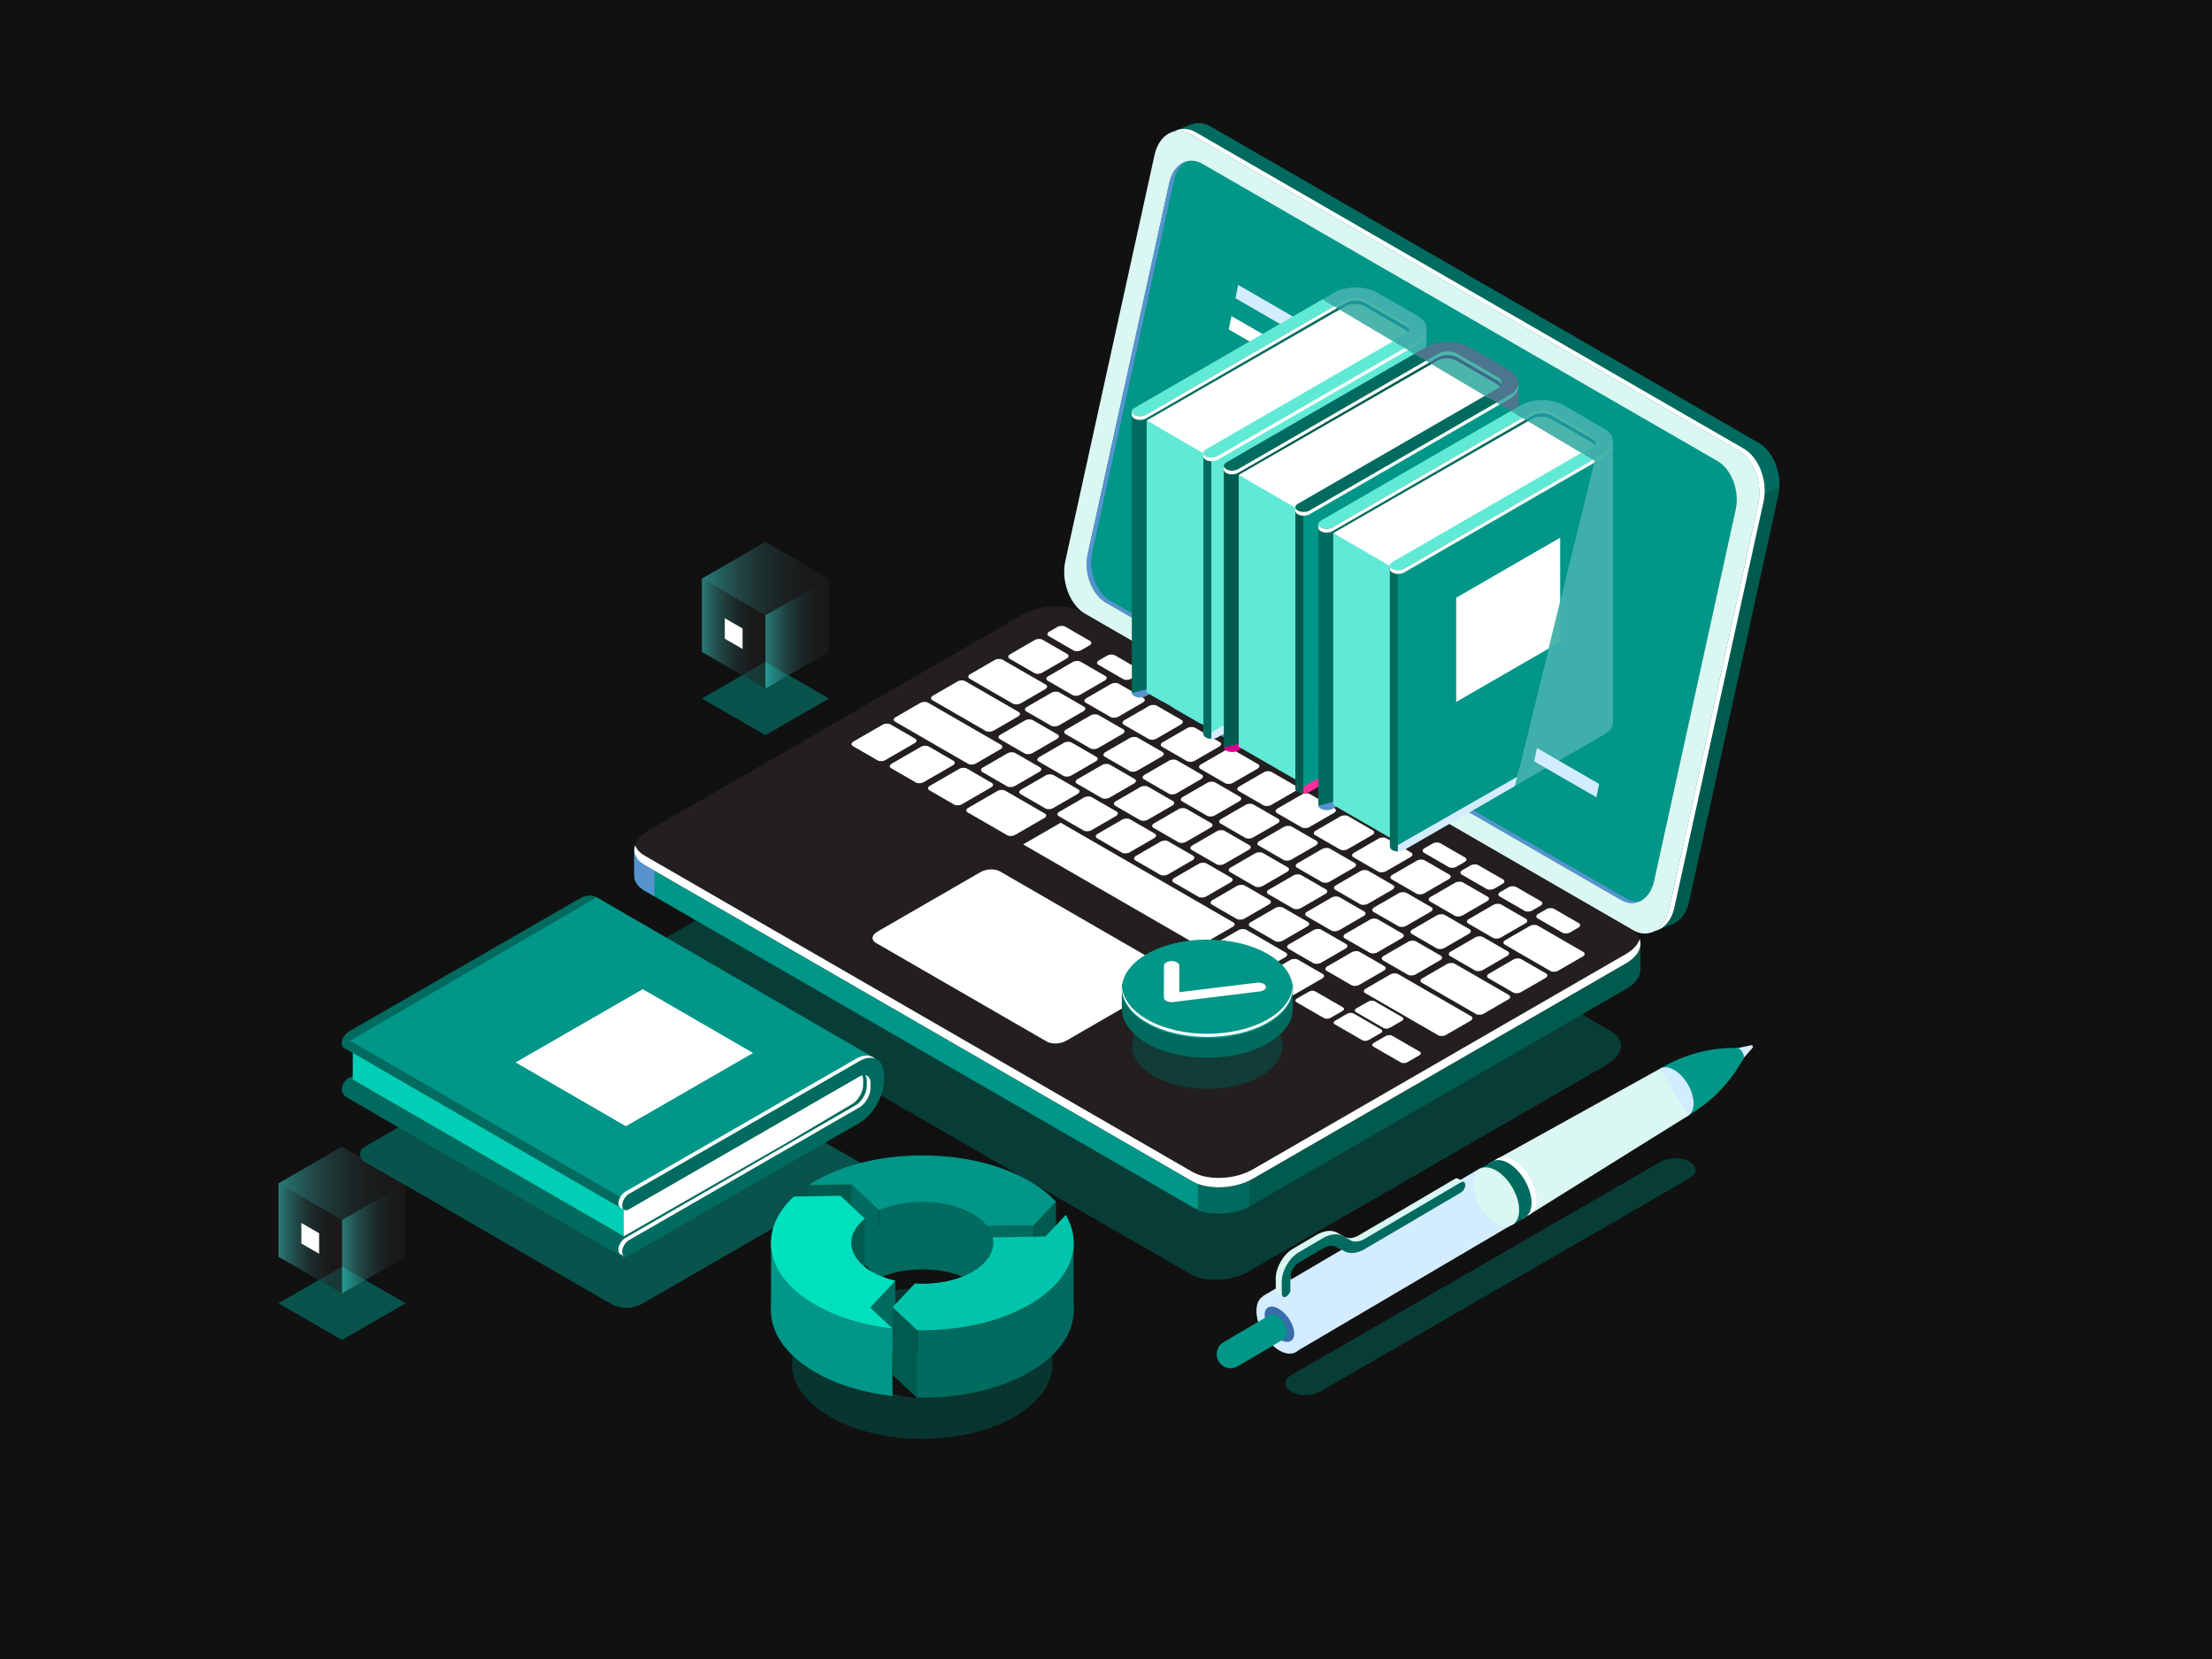 <?xml version="1.0" encoding="utf-8"?>
<!-- Generator: Adobe Illustrator 23.0.0, SVG Export Plug-In . SVG Version: 6.00 Build 0)  -->
<svg version="1.1" id="Ñëîé_1" xmlns="http://www.w3.org/2000/svg" xmlns:xlink="http://www.w3.org/1999/xlink" x="0px" y="0px"
	 viewBox="0 0 600 450" style="enable-background:new 0 0 600 450;" xml:space="preserve">
<style type="text/css">
	.st0{fill:#111111;}
	.st1{opacity:0.5;fill:#006B5E;}
	.st2{fill:#005B4E;}
	.st3{fill:#006B5E;}
	.st4{fill:#DAF7F2;}
	.st5{fill:#FFFFFF;}
	.st6{fill:#009688;}
	.st7{fill:#5793CE;}
	.st8{fill:#231F20;}
	.st9{fill:#D4ECFF;}
	.st10{fill:#FF2C9C;}
	.st11{opacity:0.3;}
	.st12{clip-path:url(#SVGID_2_);}
	.st13{fill:#79B1E0;}
	.st14{fill:#D3008D;}
	.st15{fill:#E573B5;}
	.st16{clip-path:url(#SVGID_4_);}
	.st17{fill:#60EAD6;}
	.st18{fill:#396CAA;}
	.st19{opacity:0.5;fill:#005B4E;}
	.st20{opacity:0.5;fill:#009688;}
	.st21{opacity:0.5;fill:url(#SVGID_5_);enable-background:new    ;}
	.st22{opacity:0.5;fill:url(#SVGID_6_);enable-background:new    ;}
	.st23{opacity:0.5;fill:url(#SVGID_7_);enable-background:new    ;}
	.st24{opacity:0.5;fill:url(#SVGID_8_);enable-background:new    ;}
	.st25{opacity:0.5;fill:url(#SVGID_9_);enable-background:new    ;}
	.st26{opacity:0.5;fill:url(#SVGID_10_);enable-background:new    ;}
	.st27{fill:#00CEB5;}
	.st28{fill:#00E0BF;}
	.st29{fill:#00C4AC;}
</style>
<rect x="-22.21" y="-18.36" class="st0" width="644.47" height="483.35"/>
<path class="st1" d="M322.85,345.56l-142.77-82.43c-4.04-2.33-3.53-6.4,1.13-9.1l97.21-56.11c4.66-2.69,11.72-2.98,15.76-0.65
	l142.77,82.43c4.04,2.33,3.53,6.4-1.13,9.1l-97.21,56.11C333.94,347.6,326.89,347.89,322.85,345.56z"/>
<path class="st2" d="M476.95,120.11L328.39,34.34c-1.73-1-3.48-1.15-5.03-0.62l0.01-0.02l-0.27,0.1c-0.02,0.01-0.04,0.02-0.07,0.02
	l-5.37,2.05l4.82,2.36c-0.02,0.09-0.05,0.17-0.07,0.26l-24.2,110.14c-1.21,5.51,1.21,11.95,5.42,14.37l144.98,83.71l-0.52,6.14
	l5.87-2.27c1.97-0.92,3.55-3.01,4.2-5.98l24.2-110.14C483.57,128.97,481.15,122.54,476.95,120.11z"/>
<path class="st3" d="M476.95,120.11L328.39,34.34c-1.73-1-3.48-1.15-5.03-0.62l0.01-0.02l-0.27,0.1c-0.02,0.01-0.04,0.02-0.07,0.02
	l-5.37,2.05l4.82,2.36c-0.02,0.09-0.05,0.17-0.07,0.26l-15.95,72.59l72.69,56.63l102.49-41.7
	C480.65,123.48,479.02,121.31,476.95,120.11z"/>
<path class="st3" d="M471.35,137.04l11.31-4.81c0.21-4.38-1.61-8.9-4.58-11.32l-17.9,7.53L471.35,137.04z"/>
<path class="st4" d="M442.94,252.3l-148.55-85.77c-4.2-2.43-6.63-8.86-5.42-14.37l24.2-110.14c1.21-5.51,5.6-8.01,9.8-5.59
	l148.55,85.77c4.2,2.43,6.63,8.86,5.42,14.37l-24.2,110.14C451.53,252.22,447.14,254.72,442.94,252.3z"/>
<path class="st5" d="M472.95,121.67L324.39,35.9c-2.04-1.18-4.11-1.17-5.85-0.25c1.4-0.31,2.92-0.09,4.42,0.78l148.55,85.77
	c4.2,2.43,6.63,8.86,5.42,14.37l-24.2,110.14c-0.62,2.84-2.1,4.86-3.95,5.84c2.51-0.55,4.6-2.82,5.38-6.36l24.2-110.14
	C479.57,130.53,477.15,124.09,472.95,121.67z"/>
<path class="st5" d="M439.72,244.1L300,163.48c-3.85-2.22-6.06-8.11-4.96-13.15l22.14-100.79c1.11-5.04,5.12-7.33,8.97-5.11
	l139.71,80.62c3.85,2.22,6.06,8.11,4.96,13.15l-22.14,100.79C447.58,244.03,443.56,246.32,439.72,244.1z"/>
<path class="st6" d="M439.72,244.1L300,163.48c-3.85-2.22-6.06-8.11-4.96-13.15l22.14-100.79c1.11-5.04,5.12-7.33,8.97-5.11
	l139.71,80.62c3.85,2.22,6.06,8.11,4.96,13.15l-22.14,100.79C447.58,244.03,443.56,246.32,439.72,244.1z"/>
<path class="st7" d="M440.93,243.61l-139.71-80.62c-3.85-2.22-6.06-8.11-4.96-13.15l22.14-100.79c0.56-2.55,1.87-4.39,3.52-5.31
	c-2.21,0.57-4.05,2.65-4.74,5.8l-22.14,100.79c-1.11,5.04,1.11,10.93,4.96,13.15l139.71,80.62c1.9,1.1,3.84,1.09,5.45,0.19
	C443.84,244.64,442.37,244.44,440.93,243.61z"/>
<path class="st2" d="M444.99,256.03l-20.31-2.68L293.6,177.67c-4.2-2.43-11.54-2.12-16.4,0.68l-92.88,53.61l-12.28-1.62v6.97l0.01,0
	c-0.08,1.61,0.84,3.16,2.82,4.3l148.55,85.77c4.2,2.43,11.54,2.12,16.4-0.68l101.15-58.38c2.73-1.58,4.09-3.61,4.01-5.51l0,0V256.03
	z"/>
<path class="st6" d="M346.5,208.21l-9.31-5.38H234.8l-50.48,29.12l-12.28-1.62v6.97l0.01,0c-0.08,1.61,0.84,3.16,2.82,4.3
	l148.55,85.77c2.22,1.28,5.32,1.79,8.46,1.59L346.5,208.21z"/>
<path class="st7" d="M177.49,231.05l-5.45-0.72v6.97l0.01,0c-0.08,1.61,0.84,3.16,2.82,4.3l2.62,1.51V231.05z"/>
<path class="st3" d="M324.92,328.27c3.98,1.51,9.68,1.18,13.93-0.86v-15.54h-13.93V328.27z"/>
<path class="st8" d="M323.43,320.42l-148.55-85.77c-4.2-2.43-3.68-6.66,1.18-9.47L277.2,166.8c4.85-2.8,12.19-3.11,16.4-0.68
	l148.55,85.77c4.2,2.43,3.68,6.66-1.18,9.47l-101.15,58.38C334.97,322.54,327.63,322.84,323.43,320.42z"/>
<path class="st5" d="M440.98,258.81l-101.15,58.38c-4.85,2.8-12.19,3.11-16.4,0.68L174.87,232.1c-1.38-0.8-2.24-1.79-2.61-2.86
	c-0.66,1.99,0.18,4,2.61,5.4l148.55,85.77c4.2,2.43,11.54,2.12,16.4-0.68l101.15-58.38c3.26-1.88,4.56-4.41,3.79-6.61
	C444.29,256.19,443.02,257.63,440.98,258.81z"/>
<g>
	<path class="st5" d="M238.05,206.25l-6.72-3.88c-0.54-0.31-0.47-0.86,0.15-1.22l7.93-4.58c0.62-0.36,1.57-0.4,2.11-0.09l6.72,3.88
		c0.54,0.31,0.47,0.86-0.15,1.22l-7.93,4.58C239.54,206.53,238.59,206.56,238.05,206.25z"/>
	<path class="st5" d="M248.43,212.25l-6.72-3.88c-0.54-0.31-0.47-0.86,0.15-1.22l7.93-4.58c0.62-0.36,1.57-0.4,2.11-0.09l6.72,3.88
		c0.54,0.31,0.47,0.86-0.15,1.22l-7.93,4.58C249.92,212.52,248.97,212.56,248.43,212.25z"/>
	<path class="st5" d="M258.81,218.24l-6.72-3.88c-0.54-0.31-0.47-0.86,0.15-1.22l7.93-4.58c0.62-0.36,1.57-0.4,2.11-0.09l6.72,3.88
		c0.54,0.31,0.47,0.86-0.15,1.22l-7.93,4.58C260.3,218.51,259.35,218.55,258.81,218.24z"/>
	<path class="st5" d="M273.17,213.29l-6.72-3.88c-0.54-0.31-0.47-0.86,0.15-1.22l6.66-3.85c0.62-0.36,1.57-0.4,2.11-0.09l6.72,3.88
		c0.54,0.31,0.47,0.86-0.15,1.22l-6.66,3.85C274.65,213.56,273.71,213.6,273.17,213.29z"/>
	<path class="st5" d="M283.55,219.28l-6.72-3.88c-0.54-0.31-0.47-0.86,0.15-1.22l6.66-3.85c0.62-0.36,1.57-0.4,2.11-0.09l6.72,3.88
		c0.54,0.31,0.47,0.86-0.15,1.22l-6.66,3.85C285.03,219.56,284.09,219.59,283.55,219.28z"/>
	<path class="st5" d="M293.93,225.28l-6.72-3.88c-0.54-0.31-0.47-0.86,0.15-1.22l6.66-3.85c0.62-0.36,1.57-0.4,2.11-0.09l6.72,3.88
		c0.54,0.31,0.47,0.86-0.15,1.22l-6.66,3.85C295.41,225.55,294.47,225.59,293.93,225.28z"/>
	<path class="st5" d="M304.31,231.27l-6.72-3.88c-0.54-0.31-0.47-0.86,0.15-1.22l6.66-3.85c0.62-0.36,1.57-0.4,2.11-0.09l6.72,3.88
		c0.54,0.31,0.47,0.86-0.15,1.22l-6.66,3.85C305.79,231.54,304.85,231.58,304.31,231.27z"/>
	<path class="st5" d="M314.69,237.26l-6.72-3.88c-0.54-0.31-0.47-0.86,0.15-1.22l6.66-3.85c0.62-0.36,1.57-0.4,2.11-0.09l6.72,3.88
		c0.54,0.31,0.47,0.86-0.15,1.22l-6.66,3.85C316.17,237.53,315.23,237.57,314.69,237.26z"/>
	<path class="st5" d="M325.07,243.25l-6.72-3.88c-0.54-0.31-0.47-0.86,0.15-1.22l6.66-3.85c0.62-0.36,1.57-0.4,2.11-0.09l6.72,3.88
		c0.54,0.31,0.47,0.86-0.15,1.22l-6.66,3.85C326.55,243.53,325.61,243.57,325.07,243.25z"/>
	<path class="st5" d="M288.46,210.45l-6.72-3.88c-0.54-0.31-0.47-0.86,0.15-1.22l6.66-3.85c0.62-0.36,1.57-0.4,2.11-0.09l6.72,3.88
		c0.54,0.31,0.47,0.86-0.15,1.22l-6.66,3.85C289.95,210.73,289,210.76,288.46,210.45z"/>
	<path class="st5" d="M277.93,204.37l-6.72-3.88c-0.54-0.31-0.47-0.86,0.15-1.22l6.66-3.85c0.62-0.36,1.57-0.4,2.11-0.09l6.72,3.88
		c0.54,0.31,0.47,0.86-0.15,1.22l-6.66,3.85C279.41,204.64,278.47,204.68,277.93,204.37z"/>
	<path class="st5" d="M267.38,198.28l-14.48-8.36c-0.54-0.31-0.47-0.86,0.15-1.22l6.66-3.85c0.62-0.36,1.57-0.4,2.11-0.09
		l14.48,8.36c0.54,0.31,0.47,0.86-0.15,1.22l-6.66,3.85C268.86,198.55,267.92,198.59,267.38,198.28z"/>
	<path class="st5" d="M274.75,190.87l-11.75-6.78c-0.54-0.31-0.47-0.86,0.15-1.22l6.66-3.85c0.62-0.36,1.57-0.4,2.11-0.09
		l11.75,6.78c0.54,0.31,0.47,0.86-0.15,1.22l-6.66,3.85C276.24,191.14,275.29,191.18,274.75,190.87z"/>
	<path class="st5" d="M298.84,216.45l-6.72-3.88c-0.54-0.31-0.47-0.86,0.15-1.22l6.66-3.85c0.62-0.36,1.57-0.4,2.11-0.09l6.72,3.88
		c0.54,0.31,0.47,0.86-0.15,1.22l-6.66,3.85C300.33,216.72,299.38,216.76,298.84,216.45z"/>
	<path class="st5" d="M309.22,222.44l-6.72-3.88c-0.54-0.31-0.47-0.86,0.15-1.22l6.66-3.85c0.62-0.36,1.57-0.4,2.11-0.09l6.72,3.88
		c0.54,0.31,0.47,0.86-0.15,1.22l-6.66,3.85C310.71,222.71,309.76,222.75,309.22,222.44z"/>
	<path class="st5" d="M319.6,228.43l-6.72-3.88c-0.54-0.31-0.47-0.86,0.15-1.22l6.66-3.85c0.62-0.36,1.57-0.4,2.11-0.09l6.72,3.88
		c0.54,0.31,0.47,0.86-0.15,1.22l-6.66,3.85C321.09,228.7,320.14,228.74,319.6,228.43z"/>
	<path class="st5" d="M329.98,234.42l-6.72-3.88c-0.54-0.31-0.47-0.86,0.15-1.22l6.66-3.85c0.62-0.36,1.57-0.4,2.11-0.09l6.72,3.88
		c0.54,0.31,0.47,0.86-0.15,1.22l-6.66,3.85C331.47,234.7,330.52,234.74,329.98,234.42z"/>
	<path class="st5" d="M317.02,215.27l-6.72-3.88c-0.54-0.31-0.47-0.86,0.15-1.22l6.66-3.85c0.62-0.36,1.57-0.4,2.11-0.09l6.72,3.88
		c0.54,0.31,0.47,0.86-0.15,1.22l-6.66,3.85C318.5,215.55,317.56,215.58,317.02,215.27z"/>
	<path class="st5" d="M306.38,209.13l-6.72-3.88c-0.54-0.31-0.47-0.86,0.15-1.22l6.66-3.85c0.62-0.36,1.57-0.4,2.11-0.09l6.72,3.88
		c0.54,0.31,0.47,0.86-0.15,1.22l-6.66,3.84C307.87,209.4,306.92,209.44,306.38,209.13z"/>
	<path class="st5" d="M295.75,202.99l-6.72-3.88c-0.54-0.31-0.47-0.86,0.15-1.22l6.66-3.85c0.62-0.36,1.57-0.4,2.11-0.09l6.72,3.88
		c0.54,0.31,0.47,0.86-0.15,1.22l-6.66,3.85C297.23,203.26,296.29,203.3,295.75,202.99z"/>
	<path class="st5" d="M285.11,196.85l-6.72-3.88c-0.54-0.31-0.47-0.86,0.15-1.22l6.66-3.85c0.62-0.36,1.57-0.4,2.11-0.09l6.72,3.88
		c0.54,0.31,0.47,0.86-0.15,1.22l-6.66,3.85C286.59,197.12,285.65,197.16,285.11,196.85z"/>
	<path class="st5" d="M327.4,221.27l-6.72-3.88c-0.54-0.31-0.47-0.86,0.15-1.22l6.66-3.85c0.62-0.36,1.57-0.4,2.11-0.09l6.72,3.88
		c0.54,0.31,0.47,0.86-0.15,1.22l-6.66,3.85C328.88,221.54,327.94,221.58,327.4,221.27z"/>
	<path class="st5" d="M337.78,227.26l-6.72-3.88c-0.54-0.31-0.47-0.86,0.15-1.22l6.66-3.85c0.62-0.36,1.57-0.4,2.11-0.09l6.72,3.88
		c0.54,0.31,0.47,0.86-0.15,1.22l-6.66,3.85C339.26,227.53,338.32,227.57,337.78,227.26z"/>
	<path class="st5" d="M348.16,233.25l-6.72-3.88c-0.54-0.31-0.47-0.86,0.15-1.22l6.66-3.85c0.62-0.36,1.57-0.4,2.11-0.09l6.72,3.88
		c0.54,0.31,0.47,0.86-0.15,1.22l-6.66,3.85C349.64,233.52,348.7,233.56,348.16,233.25z"/>
	<path class="st5" d="M311.56,200.45l-6.72-3.88c-0.54-0.31-0.47-0.86,0.15-1.22l6.66-3.85c0.62-0.36,1.57-0.4,2.11-0.09l6.72,3.88
		c0.54,0.31,0.47,0.86-0.15,1.22l-6.66,3.85C313.04,200.72,312.1,200.76,311.56,200.45z"/>
	<path class="st5" d="M301.23,194.49l-6.72-3.88c-0.54-0.31-0.47-0.86,0.15-1.22l6.66-3.85c0.62-0.36,1.57-0.4,2.11-0.09l6.72,3.88
		c0.54,0.31,0.47,0.86-0.15,1.22l-6.66,3.85C302.71,194.76,301.77,194.8,301.23,194.49z"/>
	<path class="st5" d="M290.9,188.52l-6.72-3.88c-0.54-0.31-0.47-0.86,0.15-1.22l6.66-3.85c0.62-0.36,1.57-0.4,2.11-0.09l6.72,3.88
		c0.54,0.31,0.47,0.86-0.15,1.22l-6.66,3.85C292.38,188.8,291.44,188.84,290.9,188.52z"/>
	<path class="st5" d="M280.57,182.56l-6.72-3.88c-0.54-0.31-0.47-0.86,0.15-1.22l6.66-3.85c0.62-0.36,1.57-0.4,2.11-0.09l6.72,3.88
		c0.54,0.31,0.47,0.86-0.15,1.22l-6.66,3.85C282.05,182.83,281.11,182.87,280.57,182.56z"/>
	<path class="st5" d="M291.19,176.43l-6.72-3.88c-0.54-0.31-0.47-0.86,0.15-1.22l2.2-1.27c0.62-0.36,1.57-0.4,2.11-0.09l6.72,3.88
		c0.54,0.31,0.47,0.86-0.15,1.22l-2.2,1.27C292.67,176.7,291.73,176.74,291.19,176.43z"/>
	<path class="st5" d="M304.67,184.21l-6.72-3.88c-0.54-0.31-0.47-0.86,0.15-1.22l2.2-1.27c0.62-0.36,1.57-0.4,2.11-0.09l6.72,3.88
		c0.54,0.31,0.47,0.86-0.15,1.22l-2.2,1.27C306.15,184.48,305.21,184.52,304.67,184.21z"/>
	<path class="st7" d="M314.96,190.15l-6.72-3.88c-0.54-0.31-0.47-0.86,0.15-1.22l2.2-1.27c0.62-0.36,1.57-0.4,2.11-0.09l6.72,3.88
		c0.54,0.31,0.47,0.86-0.15,1.22l-2.2,1.27C316.44,190.42,315.5,190.46,314.96,190.15z"/>
	<path class="st7" d="M325.24,196.09l-6.72-3.88c-0.54-0.31-0.47-0.86,0.15-1.22l2.2-1.27c0.62-0.36,1.57-0.4,2.11-0.09l6.72,3.88
		c0.54,0.31,0.47,0.86-0.15,1.22l-2.2,1.27C326.72,196.36,325.78,196.4,325.24,196.09z"/>
	<path class="st7" d="M335.53,202.03l-6.72-3.88c-0.54-0.31-0.47-0.86,0.15-1.22l2.2-1.27c0.62-0.36,1.57-0.4,2.11-0.09l6.72,3.88
		c0.54,0.31,0.47,0.86-0.15,1.22l-2.2,1.27C337.01,202.3,336.07,202.34,335.53,202.03z"/>
	<path class="st5" d="M321.94,206.44l-6.72-3.88c-0.54-0.31-0.47-0.86,0.15-1.22l6.66-3.85c0.62-0.36,1.57-0.4,2.11-0.09l6.72,3.88
		c0.54,0.31,0.47,0.86-0.15,1.22l-6.66,3.85C323.42,206.72,322.48,206.75,321.94,206.44z"/>
	<path class="st5" d="M332.32,212.44l-6.72-3.88c-0.54-0.31-0.47-0.86,0.15-1.22l6.66-3.85c0.62-0.36,1.57-0.4,2.11-0.09l6.72,3.88
		c0.54,0.31,0.47,0.86-0.15,1.22l-6.66,3.85C333.8,212.71,332.86,212.75,332.32,212.44z"/>
	<path class="st5" d="M342.7,218.43l-6.72-3.88c-0.54-0.31-0.47-0.86,0.15-1.22l6.66-3.85c0.62-0.36,1.57-0.4,2.11-0.09l6.72,3.88
		c0.54,0.31,0.47,0.86-0.15,1.22l-6.66,3.85C344.18,218.7,343.24,218.74,342.7,218.43z"/>
	<path class="st5" d="M262.59,207.18l-19.8-11.43c-0.54-0.31-0.47-0.86,0.15-1.22l6.66-3.85c0.62-0.36,1.57-0.4,2.11-0.09
		l19.8,11.43c0.54,0.31,0.47,0.86-0.15,1.22l-6.66,3.85C264.07,207.46,263.13,207.49,262.59,207.18z"/>
	<path class="st5" d="M273.22,226.56l-10.75-6.21c-0.54-0.31-0.47-0.86,0.15-1.22l7.93-4.58c0.62-0.36,1.57-0.4,2.11-0.09
		l10.75,6.21c0.54,0.31,0.47,0.86-0.15,1.22l-7.93,4.58C274.7,226.83,273.76,226.87,273.22,226.56z"/>
	<path class="st5" d="M287.71,223.16l46.74,26.98c0.58,0.33,0.58,0.88,0,1.21l-8.09,4.67c-0.58,0.33-1.52,0.33-2.1,0l-46.74-26.98
		L287.71,223.16z"/>
	<g>
		<path class="st5" d="M335.45,249.25l-6.72-3.88c-0.54-0.31-0.47-0.86,0.15-1.22l6.66-3.85c0.62-0.36,1.57-0.4,2.11-0.09l6.72,3.88
			c0.54,0.31,0.47,0.86-0.15,1.22l-6.66,3.85C336.93,249.52,335.99,249.56,335.45,249.25z"/>
		<path class="st5" d="M345.83,255.24l-6.72-3.88c-0.54-0.31-0.47-0.86,0.15-1.22l6.66-3.85c0.62-0.36,1.57-0.4,2.11-0.09l6.72,3.88
			c0.54,0.31,0.47,0.86-0.15,1.22l-6.66,3.85C347.31,255.51,346.37,255.55,345.83,255.24z"/>
		<path class="st5" d="M356.21,261.23l-6.72-3.88c-0.54-0.31-0.47-0.86,0.15-1.22l6.66-3.85c0.62-0.36,1.57-0.4,2.11-0.09l6.72,3.88
			c0.54,0.31,0.47,0.86-0.15,1.22l-6.66,3.85C357.69,261.51,356.75,261.54,356.21,261.23z"/>
		<path class="st5" d="M366.59,267.23l-6.72-3.88c-0.54-0.31-0.47-0.86,0.15-1.22l6.66-3.85c0.62-0.36,1.57-0.4,2.11-0.09l6.72,3.88
			c0.54,0.31,0.47,0.86-0.15,1.22l-6.66,3.85C368.07,267.5,367.13,267.54,366.59,267.23z"/>
		<path class="st5" d="M340.36,240.42l-6.72-3.88c-0.54-0.31-0.47-0.86,0.15-1.22l6.66-3.85c0.62-0.36,1.57-0.4,2.11-0.09l6.72,3.88
			c0.54,0.31,0.47,0.86-0.15,1.22l-6.66,3.85C341.85,240.69,340.9,240.73,340.36,240.42z"/>
		<path class="st5" d="M350.74,246.41l-6.72-3.88c-0.54-0.31-0.47-0.86,0.15-1.22l6.66-3.85c0.62-0.36,1.57-0.4,2.11-0.09l6.72,3.88
			c0.54,0.31,0.47,0.86-0.15,1.22l-6.66,3.85C352.23,246.68,351.28,246.72,350.74,246.41z"/>
		<path class="st5" d="M361.12,252.4l-6.72-3.88c-0.54-0.31-0.47-0.86,0.15-1.22l6.66-3.85c0.62-0.36,1.57-0.4,2.11-0.09l6.72,3.88
			c0.54,0.31,0.47,0.86-0.15,1.22l-6.66,3.85C362.61,252.68,361.66,252.71,361.12,252.4z"/>
		<path class="st5" d="M371.5,258.4l-6.72-3.88c-0.54-0.31-0.47-0.86,0.15-1.22l6.66-3.85c0.62-0.36,1.57-0.4,2.11-0.09l6.72,3.88
			c0.54,0.31,0.47,0.86-0.15,1.22l-6.66,3.85C372.99,258.67,372.04,258.71,371.5,258.4z"/>
		<path class="st5" d="M381.88,264.39l-6.72-3.88c-0.54-0.31-0.47-0.86,0.15-1.22l6.66-3.85c0.62-0.36,1.57-0.4,2.11-0.09l6.72,3.88
			c0.54,0.31,0.47,0.86-0.15,1.22l-6.66,3.85C383.37,264.66,382.42,264.7,381.88,264.39z"/>
		<path class="st5" d="M400.34,275.04l-14.67-8.47c-0.54-0.31-0.47-0.86,0.15-1.22l6.66-3.85c0.62-0.36,1.57-0.4,2.11-0.09
			l14.67,8.47c0.54,0.31,0.47,0.86-0.15,1.22l-6.66,3.85C401.82,275.32,400.88,275.35,400.34,275.04z"/>
		<path class="st5" d="M420.55,263.38l-12.38-7.15c-0.54-0.31-0.47-0.86,0.15-1.22l6.66-3.85c0.62-0.36,1.57-0.4,2.11-0.09
			l12.38,7.15c0.54,0.31,0.47,0.86-0.15,1.22l-6.66,3.85C422.03,263.65,421.09,263.69,420.55,263.38z"/>
		<path class="st5" d="M358.54,239.24l-6.72-3.88c-0.54-0.31-0.47-0.86,0.15-1.22l6.66-3.85c0.62-0.36,1.57-0.4,2.11-0.09l6.72,3.88
			c0.54,0.31,0.47,0.86-0.15,1.22l-6.66,3.85C360.02,239.52,359.08,239.56,358.54,239.24z"/>
		<path class="st5" d="M368.92,245.24l-6.72-3.88c-0.54-0.31-0.47-0.86,0.15-1.22l6.66-3.85c0.62-0.36,1.57-0.4,2.11-0.09l6.72,3.88
			c0.54,0.31,0.47,0.86-0.15,1.22l-6.66,3.85C370.4,245.51,369.46,245.55,368.92,245.24z"/>
		<path class="st5" d="M379.3,251.23l-6.72-3.88c-0.54-0.31-0.47-0.86,0.15-1.22l6.66-3.85c0.62-0.36,1.57-0.4,2.11-0.09l6.72,3.88
			c0.54,0.31,0.47,0.86-0.15,1.22l-6.66,3.85C380.78,251.5,379.84,251.54,379.3,251.23z"/>
		<path class="st5" d="M389.68,257.22l-6.72-3.88c-0.54-0.31-0.47-0.86,0.15-1.22l6.66-3.85c0.62-0.36,1.57-0.4,2.11-0.09l6.72,3.88
			c0.54,0.31,0.47,0.86-0.15,1.22l-6.66,3.85C391.16,257.5,390.22,257.54,389.68,257.22z"/>
		<path class="st5" d="M400.06,263.22l-6.72-3.88c-0.54-0.31-0.47-0.86,0.15-1.22l6.66-3.85c0.62-0.36,1.57-0.4,2.11-0.09l6.72,3.88
			c0.54,0.31,0.47,0.86-0.15,1.22l-6.66,3.85C401.54,263.49,400.6,263.53,400.06,263.22z"/>
		<path class="st5" d="M410.44,269.21l-6.72-3.88c-0.54-0.31-0.47-0.86,0.15-1.22l6.66-3.85c0.62-0.36,1.57-0.4,2.11-0.09l6.72,3.88
			c0.54,0.31,0.47,0.86-0.15,1.22l-6.66,3.85C411.92,269.48,410.98,269.52,410.44,269.21z"/>
		<path class="st5" d="M392.95,235.18l-6.72-3.88c-0.54-0.31-0.47-0.86,0.15-1.22l2.2-1.27c0.62-0.36,1.57-0.4,2.11-0.09l6.72,3.88
			c0.54,0.31,0.47,0.86-0.15,1.22l-2.2,1.27C394.43,235.45,393.49,235.49,392.95,235.18z"/>
		<path class="st5" d="M403.23,241.12l-6.72-3.88c-0.54-0.31-0.47-0.86,0.15-1.22l2.2-1.27c0.62-0.36,1.57-0.4,2.11-0.09l6.72,3.88
			c0.54,0.31,0.47,0.86-0.15,1.22l-2.2,1.27C404.72,241.39,403.77,241.43,403.23,241.12z"/>
		<path class="st5" d="M413.52,247.05l-6.72-3.88c-0.54-0.31-0.47-0.86,0.15-1.22l2.2-1.27c0.62-0.36,1.57-0.4,2.11-0.09l6.72,3.88
			c0.54,0.31,0.47,0.86-0.15,1.22l-2.2,1.27C415,247.33,414.06,247.37,413.52,247.05z"/>
		<path class="st5" d="M423.8,252.99l-6.72-3.88c-0.54-0.31-0.47-0.86,0.15-1.22l2.2-1.27c0.62-0.36,1.57-0.4,2.11-0.09l6.72,3.88
			c0.54,0.31,0.47,0.86-0.15,1.22l-2.2,1.27C425.29,253.27,424.34,253.3,423.8,252.99z"/>
		<path class="st5" d="M353.08,224.42l-6.72-3.88c-0.54-0.31-0.47-0.86,0.15-1.22l6.66-3.85c0.62-0.36,1.57-0.4,2.11-0.09l6.72,3.88
			c0.54,0.31,0.47,0.86-0.15,1.22l-6.66,3.85C354.56,224.69,353.62,224.73,353.08,224.42z"/>
		<path class="st5" d="M363.46,230.41l-6.72-3.88c-0.54-0.31-0.47-0.86,0.15-1.22l6.66-3.85c0.62-0.36,1.57-0.4,2.11-0.09l6.72,3.88
			c0.54,0.31,0.47,0.86-0.15,1.22l-6.66,3.85C364.94,230.69,364,230.73,363.46,230.41z"/>
		<path class="st5" d="M373.84,236.41l-6.72-3.88c-0.54-0.31-0.47-0.86,0.15-1.22l6.66-3.85c0.62-0.36,1.57-0.4,2.11-0.09l6.72,3.88
			c0.54,0.31,0.47,0.86-0.15,1.22l-6.66,3.85C375.32,236.68,374.38,236.72,373.84,236.41z"/>
		<path class="st5" d="M384.22,242.4l-6.72-3.88c-0.54-0.31-0.47-0.86,0.15-1.22l6.66-3.85c0.62-0.36,1.57-0.4,2.11-0.09l6.72,3.88
			c0.54,0.31,0.47,0.86-0.15,1.22l-6.66,3.85C385.7,242.67,384.76,242.71,384.22,242.4z"/>
		<path class="st5" d="M394.6,248.39l-6.72-3.88c-0.54-0.31-0.47-0.86,0.15-1.22l6.66-3.85c0.62-0.36,1.57-0.4,2.11-0.09l6.72,3.88
			c0.54,0.31,0.47,0.86-0.15,1.22l-6.66,3.85C396.08,248.67,395.14,248.7,394.6,248.39z"/>
		<path class="st5" d="M404.98,254.39l-6.72-3.88c-0.54-0.31-0.47-0.86,0.15-1.22l6.66-3.85c0.62-0.36,1.57-0.4,2.11-0.09l6.72,3.88
			c0.54,0.31,0.47,0.86-0.15,1.22l-6.66,3.85C406.46,254.66,405.52,254.7,404.98,254.39z"/>
		<path class="st5" d="M390.11,280.81l-19.8-11.43c-0.54-0.31-0.47-0.86,0.15-1.22l6.66-3.85c0.62-0.36,1.57-0.4,2.11-0.09
			l19.8,11.43c0.54,0.31,0.47,0.86-0.15,1.22l-6.66,3.85C391.6,281.08,390.65,281.12,390.11,280.81z"/>
		<path class="st5" d="M348.6,270.08l-6.72-3.88c-0.54-0.31-0.47-0.86,0.15-1.22l7.93-4.58c0.62-0.36,1.57-0.4,2.11-0.09l6.72,3.88
			c0.54,0.31,0.47,0.86-0.15,1.22l-7.93,4.58C350.08,270.35,349.14,270.39,348.6,270.08z"/>
		<path class="st5" d="M338.6,264.3l-10.75-6.21c-0.54-0.31-0.47-0.86,0.15-1.22l7.93-4.58c0.62-0.36,1.57-0.4,2.11-0.09l10.75,6.21
			c0.54,0.31,0.47,0.86-0.15,1.22l-7.93,4.58C340.08,264.58,339.14,264.62,338.6,264.3z"/>
		<path class="st5" d="M377.61,280.94l7.49,4.32c0.44,0.26,0.39,0.7-0.12,1l-3.25,1.87c-0.51,0.29-1.28,0.33-1.73,0.07l-7.49-4.32
			c-0.44-0.26-0.39-0.7,0.12-1l3.25-1.87C376.4,280.72,377.17,280.69,377.61,280.94z"/>
		<path class="st5" d="M367.15,274.9l7.49,4.32c0.44,0.26,0.39,0.7-0.12,1l-3.25,1.87c-0.51,0.29-1.28,0.33-1.73,0.07l-7.49-4.32
			c-0.44-0.26-0.39-0.7,0.12-1l3.25-1.87C365.93,274.68,366.7,274.65,367.15,274.9z"/>
		<path class="st5" d="M356.77,268.91l7.49,4.32c0.44,0.26,0.39,0.7-0.12,1l-3.25,1.87c-0.51,0.29-1.28,0.33-1.73,0.07l-7.49-4.32
			c-0.44-0.26-0.39-0.7,0.12-1l3.25-1.87C355.55,268.69,356.32,268.65,356.77,268.91z"/>
		<path class="st5" d="M372.88,271.59l7.49,4.32c0.44,0.26,0.39,0.7-0.12,1l-3.25,1.87c-0.51,0.3-1.28,0.33-1.73,0.07l-7.49-4.32
			c-0.44-0.26-0.39-0.7,0.12-1l3.25-1.87C371.66,271.37,372.44,271.34,372.88,271.59z"/>
	</g>
</g>
<g>
	<polygon class="st9" points="413.88,154.65 357.97,122.37 358.69,118.74 414.6,151.02 	"/>
	<polygon class="st9" points="393.86,160.79 354.83,138.25 355.55,134.62 394.58,157.15 	"/>
	<polygon class="st5" points="390.16,149.81 356.4,130.31 357.12,126.68 390.88,146.17 	"/>
	<polygon class="st10" points="412.31,162.59 395.43,152.85 396.15,149.21 413.03,158.96 	"/>
	<polygon class="st9" points="352.01,90.66 335.13,80.91 335.85,77.28 352.73,87.03 	"/>
	<polygon class="st5" points="350.18,99.11 333.3,89.36 334.02,85.73 350.9,95.47 	"/>
	<polygon class="st9" points="433.04,216.28 416.16,206.53 416.88,202.89 433.76,212.64 	"/>
	<polygon class="st9" points="346.52,116 329.64,106.26 330.36,102.62 347.24,112.37 	"/>
</g>
<g>
	<path class="st10" d="M383,118.62c-0.54,1.17-1.9,1.59-3.04,0.93c-1.14-0.66-1.63-2.14-1.09-3.31c0.54-1.17,1.9-1.59,3.04-0.93
		C383.05,115.96,383.53,117.45,383,118.62z"/>
	<path class="st5" d="M390.27,122.82c-0.54,1.17-1.9,1.59-3.04,0.93s-1.63-2.14-1.09-3.32c0.54-1.17,1.9-1.59,3.04-0.93
		C390.32,120.16,390.81,121.64,390.27,122.82z"/>
	<path class="st9" d="M397.54,127.02c-0.54,1.17-1.9,1.59-3.04,0.93c-1.14-0.66-1.63-2.14-1.09-3.32c0.54-1.17,1.9-1.59,3.04-0.93
		C397.59,124.36,398.08,125.84,397.54,127.02z"/>
	<path class="st10" d="M404.81,131.21c-0.54,1.17-1.9,1.59-3.04,0.93c-1.14-0.66-1.63-2.14-1.09-3.32c0.54-1.17,1.9-1.59,3.04-0.93
		C404.86,128.56,405.35,130.04,404.81,131.21z"/>
</g>
<path class="st5" d="M283.94,282.52l-46.35-26.76c-1.35-0.78-1.18-2.14,0.38-3.04l27.97-16.15c1.56-0.9,3.91-1,5.26-0.22
	l46.35,26.76c1.35,0.78,1.18,2.14-0.38,3.04l-27.97,16.15C287.65,283.2,285.29,283.29,283.94,282.52z"/>
<g class="st11">
	<defs>
		<path id="SVGID_1_" class="st11" d="M409.8,217.78l22.74-92.82l-85.91-50.92l49.59-22.85L460,75.78c0,0,0.39,112.4,0,113.53
			c-0.39,1.13-23.63,38.84-23.63,38.84L409.8,217.78z"/>
	</defs>
	<clipPath id="SVGID_2_">
		<use xlink:href="#SVGID_1_"  style="overflow:visible;"/>
	</clipPath>
	<g class="st12">
		<g>
			<g>
				<path class="st9" d="M384.53,162c3.19,1.84,3.19,4.84,0,6.69l-54.27,31.33c-0.88,0.51-2.3,0.51-3.18,0
					c-0.88-0.51-0.88-1.33,0-1.84l54.27-31.33c1.44-0.83,1.44-2.18,0-3.02l-5.26-3.04c0.58-0.88,1.11-1.79,1.63-2.73L384.53,162z"/>
				<path class="st7" d="M307.66,186.98l54.27-31.33c3.19-1.84,8.39-1.84,11.58,0l4.21,2.43c-0.52,0.93-1.05,1.85-1.63,2.73
					l-5.75-3.32c-1.44-0.83-3.78-0.83-5.22,0l-54.27,31.33c-0.88,0.51-2.3,0.51-3.18,0C306.79,188.31,306.79,187.48,307.66,186.98z"
					/>
			</g>
			<polygon class="st7" points="307.01,187.96 307,111.65 363.88,79.94 371.83,79.42 379.52,84.4 384.24,88.51 328.83,176.38 
				310.74,187.04 			"/>
			<polygon class="st13" points="328.04,197.6 311.04,187.78 311.04,114.03 328.57,122.17 			"/>
			<polygon class="st9" points="386.92,89.1 386.92,165.29 327.22,199.44 326.42,199.12 326.42,122.82 			"/>
			<g>
				<path class="st5" d="M353.34,89.73l11.87-6.82c1.45-0.67,3.57-0.63,4.91,0.15l11.01,6.36c0.85,0.49,1.2,1.17,1.04,1.81
					l-29.98,17.92l-24.08,14.78l-17.06-9.89L353.34,89.73z"/>
			</g>
			<path class="st7" d="M328.57,121.62v75.71v1.6v1.47c-0.54-0.01-1.08-0.14-1.49-0.37c-0.43-0.25-0.65-0.57-0.66-0.9l0,0v-0.01
				v-0.01v-76.28L328.57,121.62z"/>
			<polygon class="st5" points="307,112.6 307,111.65 307.31,111.65 307.4,112.29 			"/>
			<polygon class="st5" points="326.42,123.81 326.42,122.83 326.71,123.24 			"/>
			<g>
				<path class="st9" d="M330.26,123.72l54.27-31.33c3.19-1.84,3.19-4.84,0-6.69l-11.01-6.36c-3.19-1.84-8.39-1.84-11.58,0
					l-54.27,31.33c-0.88,0.51-0.88,1.33,0,1.84c0.88,0.51,2.3,0.51,3.18,0l54.27-31.33c1.44-0.83,3.78-0.83,5.22,0l11.01,6.36
					c1.44,0.83,1.44,2.18,0,3.02l-54.27,31.33c-0.88,0.51-0.88,1.33,0,1.84C327.96,124.23,329.38,124.23,330.26,123.72z"/>
			</g>
			<polygon class="st5" points="344.4,159.84 372.6,143.56 372.6,115.29 344.4,131.57 			"/>
			<g>
				<path class="st5" d="M307.66,112.51c0.88,0.51,2.3,0.51,3.18,0l54.27-31.33c1.44-0.83,3.78-0.83,5.22,0l11.01,6.36
					c0.94,0.54,1.26,1.31,0.97,2.01c-0.15-0.37-0.48-0.72-0.97-1.01l-11.01-6.36c-1.44-0.83-3.78-0.83-5.22,0l-54.27,31.33
					c-0.88,0.51-2.3,0.51-3.18,0c-0.67-0.38-0.82-0.95-0.48-1.42C307.29,112.25,307.45,112.39,307.66,112.51z"/>
				<path class="st5" d="M327.08,123.72c0.88,0.51,2.3,0.51,3.18,0l54.27-31.33c1.38-0.79,2.15-1.8,2.35-2.84
					c0.25,1.37-0.53,2.8-2.35,3.85l-54.27,31.33c-0.88,0.51-2.3,0.51-3.18,0c-0.67-0.38-0.82-0.95-0.48-1.42
					C326.71,123.46,326.87,123.6,327.08,123.72z"/>
			</g>
		</g>
		<g>
			<g>
				<path class="st10" d="M409.48,176.77c3.19,1.84,3.19,4.84,0,6.69l-54.27,31.33c-0.88,0.51-2.3,0.51-3.18,0
					c-0.88-0.51-0.88-1.33,0-1.84l54.27-31.33c1.44-0.83,1.44-2.18,0-3.02l-5.26-3.04c0.58-0.88,1.11-1.79,1.63-2.73L409.48,176.77z
					"/>
				<path class="st14" d="M332.61,201.75l54.27-31.33c3.19-1.84,8.39-1.84,11.58,0l4.21,2.43c-0.52,0.93-1.05,1.85-1.63,2.73
					l-5.75-3.32c-1.44-0.83-3.78-0.83-5.22,0l-54.27,31.33c-0.88,0.51-2.3,0.51-3.18,0C331.74,203.08,331.74,202.26,332.61,201.75z"
					/>
			</g>
			<polygon class="st14" points="331.96,202.73 331.96,126.42 388.83,94.71 396.78,94.19 404.47,99.17 409.19,103.28 353.78,191.15 
				335.69,201.81 			"/>
			<polygon class="st15" points="353,212.37 336,202.56 336,128.8 353.52,136.95 			"/>
			<polygon class="st10" points="411.87,103.87 411.87,180.06 352.17,214.21 351.37,213.89 351.37,137.59 			"/>
			<g>
				<path class="st5" d="M378.29,104.5l11.87-6.82c1.45-0.67,3.57-0.63,4.91,0.15l11.01,6.36c0.85,0.49,1.2,1.17,1.04,1.81
					l-29.98,17.92l-24.08,14.78L336,128.8L378.29,104.5z"/>
			</g>
			<path class="st14" d="M353.52,136.39v75.71v1.6v1.47c-0.54-0.01-1.08-0.14-1.49-0.37c-0.43-0.25-0.65-0.57-0.66-0.9l0,0v-0.01
				v-0.01v-76.28L353.52,136.39z"/>
			<polygon class="st5" points="331.96,127.37 331.96,126.42 332.26,126.42 332.35,127.06 			"/>
			<polygon class="st5" points="351.37,138.58 351.37,137.6 351.67,138.02 			"/>
			<g>
				<path class="st10" d="M355.21,138.49l54.27-31.33c3.19-1.84,3.19-4.84,0-6.69l-11.01-6.36c-3.19-1.84-8.39-1.84-11.58,0
					l-54.27,31.33c-0.88,0.51-0.88,1.33,0,1.84c0.88,0.51,2.3,0.51,3.18,0l54.27-31.33c1.44-0.83,3.78-0.83,5.22,0l11.01,6.36
					c1.44,0.83,1.44,2.18,0,3.02l-54.27,31.33c-0.88,0.51-0.88,1.33,0,1.84C352.91,139,354.33,139,355.21,138.49z"/>
			</g>
			<polygon class="st5" points="369.35,174.61 397.55,158.33 397.55,130.06 369.35,146.34 			"/>
			<g>
				<path class="st5" d="M332.61,127.28c0.88,0.51,2.3,0.51,3.18,0l54.27-31.33c1.44-0.83,3.78-0.83,5.22,0l11.01,6.36
					c0.94,0.54,1.26,1.31,0.97,2.01c-0.15-0.37-0.48-0.72-0.97-1l-11.01-6.36c-1.44-0.83-3.78-0.83-5.22,0l-54.27,31.33
					c-0.88,0.51-2.3,0.51-3.18,0c-0.67-0.38-0.82-0.95-0.48-1.42C332.24,127.02,332.4,127.16,332.61,127.28z"/>
				<path class="st5" d="M352.03,138.49c0.88,0.51,2.3,0.51,3.18,0l54.27-31.33c1.38-0.79,2.15-1.8,2.35-2.84
					c0.25,1.37-0.53,2.8-2.35,3.85l-54.27,31.33c-0.88,0.51-2.3,0.51-3.18,0c-0.67-0.38-0.82-0.95-0.48-1.42
					C351.66,138.23,351.82,138.37,352.03,138.49z"/>
			</g>
		</g>
		<g>
			<g>
				<path class="st9" d="M435.12,192.56c3.19,1.84,3.19,4.84,0,6.69l-54.27,31.33c-0.88,0.51-2.3,0.51-3.18,0
					c-0.88-0.51-0.88-1.33,0-1.84l54.27-31.33c1.44-0.83,1.44-2.18,0-3.02l-5.26-3.04c0.58-0.88,1.11-1.79,1.63-2.73L435.12,192.56z
					"/>
				<path class="st7" d="M358.25,217.54l54.27-31.33c3.19-1.84,8.39-1.84,11.58,0l4.21,2.43c-0.52,0.93-1.05,1.85-1.63,2.73
					l-5.75-3.32c-1.44-0.83-3.78-0.83-5.22,0l-54.27,31.33c-0.88,0.51-2.3,0.51-3.18,0C357.38,218.87,357.38,218.04,358.25,217.54z"
					/>
			</g>
			<polygon class="st7" points="357.6,218.52 357.59,142.2 414.47,110.5 422.42,109.98 430.11,114.96 434.83,119.06 379.42,206.94 
				361.33,217.6 			"/>
			<polygon class="st13" points="378.63,228.16 361.63,218.34 361.63,144.59 379.16,152.73 			"/>
			<polygon class="st9" points="437.51,119.66 437.51,195.85 377.81,230 377.01,229.68 377.01,153.38 			"/>
			<g>
				<path class="st5" d="M403.93,120.29l11.87-6.82c1.45-0.67,3.57-0.63,4.91,0.15l11.01,6.36c0.85,0.49,1.2,1.17,1.04,1.81
					l-29.98,17.92l-24.08,14.78l-17.06-9.89L403.93,120.29z"/>
			</g>
			<path class="st7" d="M379.16,152.18v75.71v1.6v1.47c-0.54-0.01-1.08-0.14-1.49-0.37c-0.43-0.25-0.65-0.57-0.66-0.9l0,0v-0.01
				v-0.01v-76.28L379.16,152.18z"/>
			<polygon class="st5" points="357.59,143.16 357.59,142.2 357.9,142.2 357.99,142.85 			"/>
			<polygon class="st5" points="377.01,154.36 377.01,153.39 377.3,153.8 			"/>
			<g>
				<path class="st9" d="M380.85,154.28l54.27-31.33c3.19-1.84,3.19-4.84,0-6.69l-11.01-6.36c-3.19-1.84-8.39-1.84-11.58,0
					l-54.27,31.33c-0.88,0.51-0.88,1.33,0,1.84c0.88,0.51,2.3,0.51,3.18,0l54.27-31.33c1.44-0.83,3.78-0.83,5.22,0l11.01,6.36
					c1.44,0.83,1.44,2.18,0,3.02l-54.27,31.33c-0.88,0.51-0.88,1.33,0,1.84C378.54,154.79,379.97,154.79,380.85,154.28z"/>
			</g>
			<polygon class="st5" points="394.99,190.4 423.19,174.12 423.19,145.85 394.99,162.13 			"/>
			<g>
				<path class="st5" d="M358.25,143.07c0.88,0.51,2.3,0.51,3.18,0l54.27-31.33c1.44-0.83,3.78-0.83,5.22,0l11.01,6.36
					c0.94,0.54,1.26,1.31,0.97,2.01c-0.15-0.37-0.48-0.72-0.97-1l-11.01-6.36c-1.44-0.83-3.78-0.83-5.22,0l-54.27,31.33
					c-0.88,0.51-2.3,0.51-3.18,0c-0.67-0.38-0.82-0.95-0.48-1.42C357.88,142.81,358.04,142.95,358.25,143.07z"/>
				<path class="st5" d="M377.67,154.28c0.88,0.51,2.3,0.51,3.18,0l54.27-31.33c1.38-0.79,2.15-1.8,2.35-2.84
					c0.25,1.37-0.53,2.8-2.35,3.85l-54.27,31.33c-0.88,0.51-2.3,0.51-3.18,0c-0.67-0.38-0.82-0.95-0.48-1.42
					C377.3,154.01,377.45,154.16,377.67,154.28z"/>
			</g>
		</g>
	</g>
</g>
<g>
	<defs>
		<path id="SVGID_3_" d="M409.8,217.78l22.74-92.82l-85.91-50.92L241.88,113l80.38,104.89c0,0,66.37,37.82,65.98,38.95
			c-0.39,1.13,48.13-28.68,48.13-28.68L409.8,217.78z"/>
	</defs>
	<clipPath id="SVGID_4_">
		<use xlink:href="#SVGID_3_"  style="overflow:visible;"/>
	</clipPath>
	<g class="st16">
		<g>
			<g>
				<path class="st9" d="M384.53,162c3.19,1.84,3.19,4.84,0,6.69l-54.27,31.33c-0.88,0.51-2.3,0.51-3.18,0
					c-0.88-0.51-0.88-1.33,0-1.84l54.27-31.33c1.44-0.83,1.44-2.18,0-3.02l-5.26-3.04c0.58-0.88,1.11-1.79,1.63-2.73L384.53,162z"/>
				<path class="st7" d="M307.66,186.98l54.27-31.33c3.19-1.84,8.39-1.84,11.58,0l4.21,2.43c-0.52,0.93-1.05,1.85-1.63,2.73
					l-5.75-3.32c-1.44-0.83-3.78-0.83-5.22,0l-54.27,31.33c-0.88,0.51-2.3,0.51-3.18,0C306.79,188.31,306.79,187.48,307.66,186.98z"
					/>
			</g>
			<polygon class="st3" points="307.01,187.96 307,111.65 363.88,79.94 371.83,79.42 379.52,84.4 384.24,88.51 328.83,176.38 
				310.74,187.04 			"/>
			<polygon class="st17" points="328.04,197.6 311.04,187.78 311.04,114.03 328.57,122.17 			"/>
			<polygon class="st17" points="386.92,89.1 386.92,165.29 327.22,199.44 326.42,199.12 326.42,122.82 			"/>
			<g>
				<path class="st5" d="M353.34,89.73l11.87-6.82c1.45-0.67,3.57-0.63,4.91,0.15l11.01,6.36c0.85,0.49,1.2,1.17,1.04,1.81
					l-29.98,17.92l-24.08,14.78l-17.06-9.89L353.34,89.73z"/>
			</g>
			<path class="st3" d="M328.57,121.62v75.71v1.6v1.47c-0.54-0.01-1.08-0.14-1.49-0.37c-0.43-0.25-0.65-0.57-0.66-0.9l0,0v-0.01
				v-0.01v-76.28L328.57,121.62z"/>
			<polygon class="st5" points="307,112.6 307,111.65 307.31,111.65 307.4,112.29 			"/>
			<polygon class="st5" points="326.42,123.81 326.42,122.83 326.71,123.24 			"/>
			<g>
				<path class="st17" d="M330.26,123.72l54.27-31.33c3.19-1.84,3.19-4.84,0-6.69l-11.01-6.36c-3.19-1.84-8.39-1.84-11.58,0
					l-54.27,31.33c-0.88,0.51-0.88,1.33,0,1.84c0.88,0.51,2.3,0.51,3.18,0l54.27-31.33c1.44-0.83,3.78-0.83,5.22,0l11.01,6.36
					c1.44,0.83,1.44,2.18,0,3.02l-54.27,31.33c-0.88,0.51-0.88,1.33,0,1.84C327.96,124.23,329.38,124.23,330.26,123.72z"/>
			</g>
			<polygon class="st5" points="344.4,159.84 372.6,143.56 372.6,115.29 344.4,131.57 			"/>
			<g>
				<path class="st5" d="M307.66,112.51c0.88,0.51,2.3,0.51,3.18,0l54.27-31.33c1.44-0.83,3.78-0.83,5.22,0l11.01,6.36
					c0.94,0.54,1.26,1.31,0.97,2.01c-0.15-0.37-0.48-0.72-0.97-1.01l-11.01-6.36c-1.44-0.83-3.78-0.83-5.22,0l-54.27,31.33
					c-0.88,0.51-2.3,0.51-3.18,0c-0.67-0.38-0.82-0.95-0.48-1.42C307.29,112.25,307.45,112.39,307.66,112.51z"/>
				<path class="st5" d="M327.08,123.72c0.88,0.51,2.3,0.51,3.18,0l54.27-31.33c1.38-0.79,2.15-1.8,2.35-2.84
					c0.25,1.37-0.53,2.8-2.35,3.85l-54.27,31.33c-0.88,0.51-2.3,0.51-3.18,0c-0.67-0.38-0.82-0.95-0.48-1.42
					C326.71,123.46,326.87,123.6,327.08,123.72z"/>
			</g>
		</g>
		<g>
			<g>
				<path class="st10" d="M409.48,176.77c3.19,1.84,3.19,4.84,0,6.69l-54.27,31.33c-0.88,0.51-2.3,0.51-3.18,0
					c-0.88-0.51-0.88-1.33,0-1.84l54.27-31.33c1.44-0.83,1.44-2.18,0-3.02l-5.26-3.04c0.58-0.88,1.11-1.79,1.63-2.73L409.48,176.77z
					"/>
				<path class="st14" d="M332.61,201.75l54.27-31.33c3.19-1.84,8.39-1.84,11.58,0l4.21,2.43c-0.52,0.93-1.05,1.85-1.63,2.73
					l-5.75-3.32c-1.44-0.83-3.78-0.83-5.22,0l-54.27,31.33c-0.88,0.51-2.3,0.51-3.18,0C331.74,203.08,331.74,202.26,332.61,201.75z"
					/>
			</g>
			<polygon class="st2" points="331.96,202.73 331.96,126.42 388.83,94.71 396.78,94.19 404.47,99.17 409.19,103.28 353.78,191.15 
				335.69,201.81 			"/>
			<polygon class="st17" points="353,212.37 336,202.56 336,128.8 353.52,136.95 			"/>
			<polygon class="st6" points="411.87,103.87 411.87,180.06 352.17,214.21 351.37,213.89 351.37,137.59 			"/>
			<g>
				<path class="st5" d="M378.29,104.5l11.87-6.82c1.45-0.67,3.57-0.63,4.91,0.15l11.01,6.36c0.85,0.49,1.2,1.17,1.04,1.81
					l-29.98,17.92l-24.08,14.78L336,128.8L378.29,104.5z"/>
			</g>
			<path class="st2" d="M353.52,136.39v75.71v1.6v1.47c-0.54-0.01-1.08-0.14-1.49-0.37c-0.43-0.25-0.65-0.57-0.66-0.9l0,0v-0.01
				v-0.01v-76.28L353.52,136.39z"/>
			<polygon class="st5" points="331.96,127.37 331.96,126.42 332.26,126.42 332.35,127.06 			"/>
			<polygon class="st5" points="351.37,138.58 351.37,137.6 351.67,138.02 			"/>
			<g>
				<path class="st3" d="M355.21,138.49l54.27-31.33c3.19-1.84,3.19-4.84,0-6.69l-11.01-6.36c-3.19-1.84-8.39-1.84-11.58,0
					l-54.27,31.33c-0.88,0.51-0.88,1.33,0,1.84c0.88,0.51,2.3,0.51,3.18,0l54.27-31.33c1.44-0.83,3.78-0.83,5.22,0l11.01,6.36
					c1.44,0.83,1.44,2.18,0,3.02l-54.27,31.33c-0.88,0.51-0.88,1.33,0,1.84C352.91,139,354.33,139,355.21,138.49z"/>
			</g>
			<polygon class="st5" points="369.35,174.61 397.55,158.33 397.55,130.06 369.35,146.34 			"/>
			<g>
				<path class="st5" d="M332.61,127.28c0.88,0.51,2.3,0.51,3.18,0l54.27-31.33c1.44-0.83,3.78-0.83,5.22,0l11.01,6.36
					c0.94,0.54,1.26,1.31,0.97,2.01c-0.15-0.37-0.48-0.72-0.97-1l-11.01-6.36c-1.44-0.83-3.78-0.83-5.22,0l-54.27,31.33
					c-0.88,0.51-2.3,0.51-3.18,0c-0.67-0.38-0.82-0.95-0.48-1.42C332.24,127.02,332.4,127.16,332.61,127.28z"/>
				<path class="st5" d="M352.03,138.49c0.88,0.51,2.3,0.51,3.18,0l54.27-31.33c1.38-0.79,2.15-1.8,2.35-2.84
					c0.25,1.37-0.53,2.8-2.35,3.85l-54.27,31.33c-0.88,0.51-2.3,0.51-3.18,0c-0.67-0.38-0.82-0.95-0.48-1.42
					C351.66,138.23,351.82,138.37,352.03,138.49z"/>
			</g>
		</g>
		<g>
			<g>
				<path class="st9" d="M435.12,192.56c3.19,1.84,3.19,4.84,0,6.69l-54.27,31.33c-0.88,0.51-2.3,0.51-3.18,0
					c-0.88-0.51-0.88-1.33,0-1.84l54.27-31.33c1.44-0.83,1.44-2.18,0-3.02l-5.26-3.04c0.58-0.88,1.11-1.79,1.63-2.73L435.12,192.56z
					"/>
				<path class="st7" d="M358.25,217.54l54.27-31.33c3.19-1.84,8.39-1.84,11.58,0l4.21,2.43c-0.52,0.93-1.05,1.85-1.63,2.73
					l-5.75-3.32c-1.44-0.83-3.78-0.83-5.22,0l-54.27,31.33c-0.88,0.51-2.3,0.51-3.18,0C357.38,218.87,357.38,218.04,358.25,217.54z"
					/>
			</g>
			<polygon class="st3" points="357.6,218.52 357.59,142.2 414.47,110.5 422.42,109.98 430.11,114.96 434.83,119.06 379.42,206.94 
				361.33,217.6 			"/>
			<polygon class="st17" points="378.63,228.16 361.63,218.34 361.63,144.59 379.16,152.73 			"/>
			<polygon class="st6" points="437.51,119.66 437.51,195.85 377.81,230 377.01,229.68 377.01,153.38 			"/>
			<g>
				<path class="st5" d="M403.93,120.29l11.87-6.82c1.45-0.67,3.57-0.63,4.91,0.15l11.01,6.36c0.85,0.49,1.2,1.17,1.04,1.81
					l-29.98,17.92l-24.08,14.78l-17.06-9.89L403.93,120.29z"/>
			</g>
			<path class="st3" d="M379.16,152.18v75.71v1.6v1.47c-0.54-0.01-1.08-0.14-1.49-0.37c-0.43-0.25-0.65-0.57-0.66-0.9l0,0v-0.01
				v-0.01v-76.28L379.16,152.18z"/>
			<polygon class="st5" points="357.59,143.16 357.59,142.2 357.9,142.2 357.99,142.85 			"/>
			<polygon class="st5" points="377.01,154.36 377.01,153.39 377.3,153.8 			"/>
			<g>
				<path class="st17" d="M380.85,154.28l54.27-31.33c3.19-1.84,3.19-4.84,0-6.69l-11.01-6.36c-3.19-1.84-8.39-1.84-11.58,0
					l-54.27,31.33c-0.88,0.51-0.88,1.33,0,1.84c0.88,0.51,2.3,0.51,3.18,0l54.27-31.33c1.44-0.83,3.78-0.83,5.22,0l11.01,6.36
					c1.44,0.83,1.44,2.18,0,3.02l-54.27,31.33c-0.88,0.51-0.88,1.33,0,1.84C378.54,154.79,379.97,154.79,380.85,154.28z"/>
			</g>
			<polygon class="st5" points="394.99,190.4 423.19,174.12 423.19,145.85 394.99,162.13 			"/>
			<g>
				<path class="st5" d="M358.25,143.07c0.88,0.51,2.3,0.51,3.18,0l54.27-31.33c1.44-0.83,3.78-0.83,5.22,0l11.01,6.36
					c0.94,0.54,1.26,1.31,0.97,2.01c-0.15-0.37-0.48-0.72-0.97-1l-11.01-6.36c-1.44-0.83-3.78-0.83-5.22,0l-54.27,31.33
					c-0.88,0.51-2.3,0.51-3.18,0c-0.67-0.38-0.82-0.95-0.48-1.42C357.88,142.81,358.04,142.95,358.25,143.07z"/>
				<path class="st5" d="M377.67,154.28c0.88,0.51,2.3,0.51,3.18,0l54.27-31.33c1.38-0.79,2.15-1.8,2.35-2.84
					c0.25,1.37-0.53,2.8-2.35,3.85l-54.27,31.33c-0.88,0.51-2.3,0.51-3.18,0c-0.67-0.38-0.82-0.95-0.48-1.42
					C377.3,154.01,377.45,154.16,377.67,154.28z"/>
			</g>
		</g>
	</g>
</g>
<g>
	<path class="st1" d="M458.29,315.09c-2.15-1.24-5.63-1.24-7.77,0l-100.24,57.9c-2.15,1.24-2.15,3.25,0,4.49
		c2.15,1.24,5.63,1.24,7.77,0l100.24-57.9C460.43,318.34,460.43,316.33,458.29,315.09z"/>
	<g>
		<g>
			<path class="st9" d="M475.42,283.73L475.42,283.73c-0.1-0.16-0.29-0.25-0.47-0.21l-6.06,1.31l2.39,4.06l4.1-4.66
				C475.5,284.1,475.51,283.89,475.42,283.73z"/>
			<g>
				<path class="st6" d="M473.03,286.72c-0.01-0.87-0.63-1.93-1.39-2.36c-0.35-0.2-0.67-0.22-0.91-0.11
					c-7.01-0.06-13.9,1.79-19.94,5.34l-0.44,0.26l7.53,12.81l2.22-1.47c4.71-3.12,8.67-7.23,11.62-12.05l0.95-1.55
					C472.9,287.42,473.03,287.13,473.03,286.72z"/>
				<path class="st9" d="M459.39,299.24c-0.03-3.35-2.41-7.41-5.33-9.06c-2.92-1.65-5.26-0.28-5.23,3.07
					c0.03,3.35,2.41,7.41,5.33,9.06C457.08,303.97,459.42,302.59,459.39,299.24z"/>
				<polygon class="st4" points="413.18,330.5 457.88,302.65 450.35,289.84 404.28,315.36 				"/>
				<path class="st9" d="M414.97,326.47c-0.03-3.96-2.85-8.75-6.29-10.71s-6.21-0.33-6.18,3.63c0.03,3.96,2.85,8.75,6.29,10.71
					C412.23,332.05,415,330.43,414.97,326.47z"/>
			</g>
			<g>
				<path class="st9" d="M412.42,327.97c-0.03-3.96-2.85-8.75-6.29-10.71c-3.44-1.95-6.21-0.33-6.18,3.63
					c0.03,3.96,2.85,8.75,6.29,10.71C409.68,333.55,412.45,331.93,412.42,327.97z"/>
				
					<rect x="342.31" y="333.03" transform="matrix(0.862 -0.507 0.507 0.862 -121.274 237.981)" class="st9" width="68.6" height="17.56"/>
				<path class="st9" d="M353.28,362.73c-0.03-3.96-2.85-8.75-6.29-10.71c-3.44-1.95-6.21-0.33-6.18,3.63
					c0.03,3.96,2.85,8.75,6.29,10.71C350.54,368.31,353.31,366.69,353.28,362.73z"/>
				<path class="st18" d="M351.05,361.46c-0.14-2.34-2.04-5.25-4.25-6.5c-2.21-1.25-3.89-0.38-3.76,1.96
					c0.14,2.34,2.04,5.25,4.25,6.5C349.5,364.68,351.18,363.8,351.05,361.46z"/>
			</g>
			<g>
				<path class="st5" d="M415.42,326.2c-0.03-3.96-2.85-8.75-6.29-10.71c-1.39-0.79-2.66-0.98-3.69-0.69
					c1.12-1.17,2.95-1.31,5.04-0.12c3.44,1.95,6.26,6.75,6.29,10.71c0.02,2.36-0.97,3.89-2.49,4.32
					C415,328.95,415.43,327.76,415.42,326.2z"/>
				<path class="st3" d="M415.42,326.2c-0.03-3.96-2.85-8.75-6.29-10.71c-1.72-0.98-3.28-1.06-4.39-0.4l-3.35,1.97l1.6,2.72
					c0.29,3.6,2.7,7.7,5.71,9.71l1.6,2.72l3.35-1.97l0,0C414.75,329.58,415.43,328.18,415.42,326.2z"/>
				<path class="st4" d="M412.07,328.17c-0.03-3.96-2.85-8.75-6.29-10.71c-3.44-1.95-6.21-0.33-6.18,3.63
					c0.03,3.96,2.85,8.75,6.29,10.71C409.33,333.76,412.1,332.13,412.07,328.17z"/>
			</g>
			<g>
				<path class="st6" d="M348.26,363.22l-3.84-6.53l-12.53,7.37c-1.8,1.06-2.41,3.38-1.35,5.19l0,0c1.06,1.8,3.38,2.41,5.19,1.35
					L348.26,363.22z"/>
				<path class="st6" d="M349.04,361.48c-0.01-1.71-1.23-3.78-2.72-4.62s-2.68-0.14-2.67,1.57c0.01,1.71,1.23,3.78,2.72,4.62
					C347.86,363.89,349.05,363.19,349.04,361.48z"/>
			</g>
			<g>
				<path class="st4" d="M362.97,338.42l-1.88-1.07c-1.08-0.61-2.51-0.46-4.02,0.43l-6.44,3.79c-1.22,0.71-2.2,2.44-2.19,3.85
					l0.03,3.22c0,0.54-0.26,1.16-0.65,1.62l0.24,1.49l-1.61-0.92l0,0c-0.23-0.12-0.38-0.39-0.38-0.78l-0.03-3.22
					c-0.02-2.94,2.02-6.55,4.56-8.04l6.44-3.79c2.15-1.26,4.18-1.48,5.72-0.61l1.88,1.07c1.08,0.61,2.51,0.46,4.02-0.43l25.96-15.26
					c0.34-0.2,0.64-0.21,0.86-0.08l0,0l1.6,0.92l-1.37,0.53c-0.19,0.58-0.59,1.14-1.07,1.42l-25.96,15.26
					C366.53,339.08,364.5,339.29,362.97,338.42z"/>
				<path class="st3" d="M362.71,338.29c-1.08-0.61-2.51-0.46-4.02,0.43l-6.44,3.79c-1.22,0.71-2.2,2.44-2.19,3.85l0.03,3.22
					c0.01,0.77-0.52,1.7-1.19,2.09c-0.66,0.39-1.2,0.08-1.21-0.68l-0.03-3.22c-0.02-2.94,2.02-6.55,4.56-8.04l6.44-3.79
					c2.15-1.27,4.18-1.48,5.72-0.61l1.88,1.07c1.08,0.61,2.51,0.46,4.02-0.43l25.96-15.26c0.66-0.39,1.2-0.08,1.21,0.68
					c0.01,0.77-0.52,1.7-1.19,2.09l-25.96,15.26c-2.15,1.27-4.18,1.48-5.72,0.61L362.71,338.29z"/>
				<g>
					<path class="st5" d="M349.99,346.89l0.03,3.22c0,0.02-0.01,0.04-0.01,0.07c0.06-0.2,0.09-0.41,0.09-0.6l-0.03-3.22
						c0-0.09,0.01-0.19,0.02-0.28C350.03,346.35,349.98,346.63,349.99,346.89z"/>
				</g>
			</g>
		</g>
	</g>
</g>
<g>
	<g>
		<ellipse class="st19" cx="327.49" cy="283.6" rx="20.39" ry="11.77"/>
		<path class="st3" d="M350.68,273.53v-6.51h-1.23c-1.1-1.9-2.94-3.69-5.56-5.2c-9.06-5.23-23.74-5.23-32.8,0
			c-2.62,1.51-4.46,3.3-5.56,5.2h-1.23v6.48h0c-0.02,3.44,2.25,6.88,6.79,9.5c9.06,5.23,23.74,5.23,32.8,0
			C348.42,280.39,350.68,276.96,350.68,273.53z"/>
		<ellipse class="st6" cx="327.49" cy="268.24" rx="23.19" ry="13.39"/>
		<path class="st5" d="M343.89,276.49c-9.06,5.23-23.74,5.23-32.8,0c-4.34-2.51-6.58-5.76-6.76-9.04c-0.2,3.57,2.04,7.17,6.76,9.89
			c9.06,5.23,23.74,5.23,32.8,0c4.72-2.72,6.95-6.33,6.76-9.89C350.46,270.73,348.23,273.98,343.89,276.49z"/>
	</g>
	<g>
		<path class="st5" d="M316.31,271.46c-0.39-0.23-0.61-0.53-0.61-0.85l0.02-8.72c0-0.66,0.94-1.2,2.09-1.2
			c1.15,0,2.08,0.54,2.08,1.21l-0.02,7.23l21-2.57c1.13-0.14,2.24,0.28,2.48,0.93c0.24,0.65-0.48,1.29-1.61,1.43l-23.52,2.88
			c-0.62,0.08-1.26-0.01-1.75-0.24C316.41,271.51,316.36,271.49,316.31,271.46z"/>
	</g>
</g>
<g>
	<g>
		<polygon class="st20" points="207.62,199.41 190.39,189.46 207.62,179.52 224.85,189.46 		"/>
		<linearGradient id="SVGID_5_" gradientUnits="userSpaceOnUse" x1="207.623" y1="171.86" x2="224.854" y2="171.86">
			<stop  offset="0" style="stop-color:#42E8E0"/>
			<stop  offset="0.056" style="stop-color:#3ED0C9"/>
			<stop  offset="0.176" style="stop-color:#37A19C"/>
			<stop  offset="0.301" style="stop-color:#317976"/>
			<stop  offset="0.429" style="stop-color:#2C5957"/>
			<stop  offset="0.559" style="stop-color:#283F3F"/>
			<stop  offset="0.694" style="stop-color:#252D2E"/>
			<stop  offset="0.837" style="stop-color:#242223"/>
			<stop  offset="1" style="stop-color:#231F20"/>
		</linearGradient>
		<polygon class="st21" points="224.85,176.83 207.62,186.78 207.62,166.89 224.85,156.94 		"/>
		<linearGradient id="SVGID_6_" gradientUnits="userSpaceOnUse" x1="190.393" y1="156.938" x2="224.853" y2="156.938">
			<stop  offset="0" style="stop-color:#42E8E0"/>
			<stop  offset="0.056" style="stop-color:#3ED0C9"/>
			<stop  offset="0.176" style="stop-color:#37A19C"/>
			<stop  offset="0.301" style="stop-color:#317976"/>
			<stop  offset="0.429" style="stop-color:#2C5957"/>
			<stop  offset="0.559" style="stop-color:#283F3F"/>
			<stop  offset="0.694" style="stop-color:#252D2E"/>
			<stop  offset="0.837" style="stop-color:#242223"/>
			<stop  offset="1" style="stop-color:#231F20"/>
		</linearGradient>
		<polygon class="st22" points="207.62,166.89 190.39,156.94 207.62,146.99 224.85,156.94 		"/>
		<linearGradient id="SVGID_7_" gradientUnits="userSpaceOnUse" x1="190.393" y1="171.86" x2="207.623" y2="171.86">
			<stop  offset="0" style="stop-color:#42E8E0"/>
			<stop  offset="0.056" style="stop-color:#3ED0C9"/>
			<stop  offset="0.176" style="stop-color:#37A19C"/>
			<stop  offset="0.301" style="stop-color:#317976"/>
			<stop  offset="0.429" style="stop-color:#2C5957"/>
			<stop  offset="0.559" style="stop-color:#283F3F"/>
			<stop  offset="0.694" style="stop-color:#252D2E"/>
			<stop  offset="0.837" style="stop-color:#242223"/>
			<stop  offset="1" style="stop-color:#231F20"/>
		</linearGradient>
		<polygon class="st23" points="207.62,186.78 190.39,176.83 190.39,156.94 207.62,166.89 		"/>
	</g>
	<polygon class="st5" points="201.42,176.03 196.6,173.25 196.6,167.69 201.42,170.47 	"/>
</g>
<g>
	<g>
		<polygon class="st20" points="92.77,363.46 75.54,353.51 92.77,343.56 110,353.51 		"/>
		<linearGradient id="SVGID_8_" gradientUnits="userSpaceOnUse" x1="92.769" y1="335.905" x2="110" y2="335.905">
			<stop  offset="0" style="stop-color:#42E8E0"/>
			<stop  offset="0.056" style="stop-color:#3ED0C9"/>
			<stop  offset="0.176" style="stop-color:#37A19C"/>
			<stop  offset="0.301" style="stop-color:#317976"/>
			<stop  offset="0.429" style="stop-color:#2C5957"/>
			<stop  offset="0.559" style="stop-color:#283F3F"/>
			<stop  offset="0.694" style="stop-color:#252D2E"/>
			<stop  offset="0.837" style="stop-color:#242223"/>
			<stop  offset="1" style="stop-color:#231F20"/>
		</linearGradient>
		<polygon class="st24" points="110,340.88 92.77,350.83 92.77,330.93 110,320.98 		"/>
		<linearGradient id="SVGID_9_" gradientUnits="userSpaceOnUse" x1="75.538" y1="320.983" x2="109.999" y2="320.983">
			<stop  offset="0" style="stop-color:#42E8E0"/>
			<stop  offset="0.056" style="stop-color:#3ED0C9"/>
			<stop  offset="0.176" style="stop-color:#37A19C"/>
			<stop  offset="0.301" style="stop-color:#317976"/>
			<stop  offset="0.429" style="stop-color:#2C5957"/>
			<stop  offset="0.559" style="stop-color:#283F3F"/>
			<stop  offset="0.694" style="stop-color:#252D2E"/>
			<stop  offset="0.837" style="stop-color:#242223"/>
			<stop  offset="1" style="stop-color:#231F20"/>
		</linearGradient>
		<polygon class="st25" points="92.77,330.93 75.54,320.98 92.77,311.04 110,320.98 		"/>
		<linearGradient id="SVGID_10_" gradientUnits="userSpaceOnUse" x1="75.538" y1="335.905" x2="92.769" y2="335.905">
			<stop  offset="0" style="stop-color:#42E8E0"/>
			<stop  offset="0.056" style="stop-color:#3ED0C9"/>
			<stop  offset="0.176" style="stop-color:#37A19C"/>
			<stop  offset="0.301" style="stop-color:#317976"/>
			<stop  offset="0.429" style="stop-color:#2C5957"/>
			<stop  offset="0.559" style="stop-color:#283F3F"/>
			<stop  offset="0.694" style="stop-color:#252D2E"/>
			<stop  offset="0.837" style="stop-color:#242223"/>
			<stop  offset="1" style="stop-color:#231F20"/>
		</linearGradient>
		<polygon class="st26" points="92.77,350.83 75.54,340.88 75.54,320.98 92.77,330.93 		"/>
	</g>
	<polygon class="st5" points="86.56,340.08 81.74,337.3 81.74,331.73 86.56,334.51 	"/>
</g>
<path class="st20" d="M165.67,353.62l-66.85-38.59c-1.5-0.87-1.5-3.04,0-3.9l63.56-36.69l71.12,41.06c1.5,0.87,1.5,3.04,0,3.9
	l-59.29,34.23C171.57,355.14,168.31,355.14,165.67,353.62z"/>
<g>
	<g>
		<path class="st3" d="M163.74,247.67c0-4.24-2.99-5.97-6.66-3.86l-62.52,36.02c-1.01,0.58-1.83,2-1.83,3.17s0.82,1.64,1.83,1.06
			l62.52-36.02c1.66-0.96,3.01-0.18,3.01,1.74l-0.01,6.99c1.21-0.08,2.43-0.08,3.66-0.06L163.74,247.67z"/>
		<path class="st3" d="M94.53,296.63l62.52-22.78c3.68-2.12,6.67-7.3,6.68-11.54l0.01-5.6c-1.23-0.02-2.45-0.02-3.66,0.06
			l-0.01,7.65c0,1.91-1.35,4.25-3.01,5.21L94.54,292.4c-1.01,0.58-1.83,2-1.83,3.17C92.7,296.74,93.52,297.21,94.53,296.63z"/>
	</g>
	<polygon class="st3" points="93.18,297.16 169.23,341.17 233.62,302.76 238.73,295.14 238.2,297.84 236.83,290.77 117.3,295.33 
		96.24,293.97 	"/>
	<polygon class="st27" points="95.7,283.43 95.68,292.8 169.18,335.32 171.17,326.4 	"/>
	<polygon class="st6" points="237.78,287.32 161.85,243.39 93.39,283.2 93.25,284.18 169.29,328.17 	"/>
	<g>
		<path class="st5" d="M213.58,309.88l17.85-10.59c1.5-1.06,2.68-3.19,2.69-4.98l0.01-1.4c0-1.13-0.47-1.87-1.2-2.08l-35.14,19.55
			l-28.62,15.48l0.03,9.47L213.58,309.88z"/>
	</g>
	<path class="st3" d="M171.72,326.72l-75.45-43.65l-1.6-0.93l-1.46-0.85c-0.3,0.55-0.49,1.15-0.49,1.7c0,0.57,0.2,0.98,0.52,1.17
		l0,0l0.01,0.01l0.01,0l76.03,43.98L171.72,326.72z"/>
	<polygon class="st5" points="168.28,340.17 169.23,340.72 169.41,340.42 168.82,339.96 	"/>
	<polygon class="st5" points="168.31,327.6 169.28,328.16 169.04,327.63 	"/>
	<g>
		<path class="st3" d="M170.6,323.83l62.52-36.02c3.68-2.12,6.67-0.39,6.66,3.85l-0.01,1.4c0,4.24-3,9.42-6.68,11.54l-62.52,36.02
			c-1.01,0.58-1.83,0.11-1.83-1.06c0-1.17,0.82-2.59,1.83-3.17l62.52-36.02c1.66-0.96,3.01-3.29,3.01-5.21l0.01-1.4
			c0-1.91-1.35-2.69-3.01-1.74l-62.52,36.02c-1.01,0.58-1.83,0.11-1.83-1.06C168.77,325.83,169.59,324.41,170.6,323.83z"/>
	</g>
	<g>
		<path class="st5" d="M168.75,339.57c0-1.17,0.82-2.59,1.83-3.17l62.52-36.02c1.66-0.96,3.01-3.29,3.01-5.21l0.01-1.4
			c0-1.25-0.58-2.02-1.44-2.13c0.28,0.37,0.44,0.89,0.44,1.55l-0.01,1.4c0,1.91-1.35,4.25-3.01,5.2l-62.52,36.02
			c-1.01,0.58-1.83,2-1.83,3.17c0,0.88,0.47,1.37,1.14,1.3C168.8,340.09,168.75,339.85,168.75,339.57z"/>
		<path class="st5" d="M168.77,327c0-1.17,0.82-2.59,1.83-3.17l62.52-36.02c1.58-0.91,3.04-1.11,4.18-0.7
			c-1.22-1.04-3.09-1.09-5.18,0.12l-62.52,36.02c-1.01,0.58-1.83,2-1.83,3.17c0,0.88,0.47,1.37,1.14,1.3
			C168.82,327.52,168.77,327.28,168.77,327z"/>
	</g>
	<polygon class="st5" points="139.86,288.18 174.35,268.31 204.27,285.62 169.77,305.49 	"/>
</g>
<g>
	<path class="st19" d="M225.16,384.31c13.81,7.97,36.2,7.97,50.01,0c13.81-7.97,13.81-20.9,0-28.87c-13.81-7.97-36.2-7.97-50.01,0
		C211.35,363.41,211.35,376.34,225.16,384.31z M238.67,363.24c6.35-3.67,16.64-3.67,22.99,0c6.35,3.67,6.35,9.61,0,13.27
		c-6.35,3.67-16.64,3.67-22.99,0C232.33,372.84,232.33,366.9,238.67,363.24z"/>
	<g>
		<g>
			<path class="st3" d="M280.39,350.71l-12.61,0.2c-0.93-1.21-2.26-2.35-3.98-3.35c-6.94-4-17.84-4.31-25.4-0.93l-7.5-7.05
				l-11.54,0.18c0.57-0.37,1.16-0.74,1.77-1.1c16.04-9.26,42.04-9.26,58.08,0c2.95,1.7,5.35,3.6,7.22,5.62L280.39,350.71z"/>
			<polygon class="st2" points="219.35,321.44 219.35,339.75 230.89,339.57 230.89,321.26 			"/>
			<polygon class="st3" points="238.39,328.31 238.39,346.62 230.89,339.57 230.89,321.26 			"/>
			<path class="st3" d="M267.78,332.59v18.32l-16.59-13.52l-12.79,9.24v-18.32l11.78-5.71c0,0,16.21,4.96,17.06,5.17
				C268.07,327.98,267.78,332.59,267.78,332.59z"/>
			<polygon class="st3" points="280.39,332.39 280.39,350.71 267.78,350.91 267.78,332.59 			"/>
			<polygon class="st2" points="286.43,325.96 286.43,344.28 280.39,350.71 280.39,332.39 			"/>
			<path class="st6" d="M280.39,332.39l-12.61,0.2c-0.93-1.21-2.26-2.35-3.98-3.35c-6.94-4-17.84-4.31-25.4-0.93l-7.5-7.05
				l-11.54,0.18c0.57-0.37,1.16-0.74,1.77-1.1c16.04-9.26,42.04-9.26,58.08,0c2.95,1.7,5.35,3.6,7.22,5.62L280.39,332.39z"/>
		</g>
		<g>
			<path class="st2" d="M234.59,330.56v16.84l-10.92-2.62c0,0,0.64-9.85,0.87-10.12C224.78,334.4,234.59,330.56,234.59,330.56z"/>
			<g>
				<path class="st3" d="M242.85,347.4v18.32l-1.18,1.26l-7.7-4.44c0,0,1.19-13.98,1.33-14.26
					C235.45,347.99,242.85,347.4,242.85,347.4z"/>
				<path class="st6" d="M227.99,342.67l6.6,6.21c-5.5,4.35-4.85,10.48,1.95,14.41c1.86,1.08,4.01,1.88,6.31,2.43l-6.82,7.27
					l6.05,5.69c-7.68-0.89-15-3.04-20.95-6.48c-13.79-7.96-15.71-20.17-5.79-29.32L227.99,342.67z"/>
				<polygon class="st6" points="242.08,360.35 242.08,378.67 227.11,372.89 209.1,355.71 209.17,336.26 228.22,351.36 				"/>
				<path class="st28" d="M227.99,324.35l6.6,6.21c-5.5,4.35-4.85,10.48,1.95,14.41c1.86,1.08,4.01,1.88,6.31,2.43l-6.82,7.27
					l6.05,5.69c-7.68-0.89-15-3.04-20.95-6.48c-13.79-7.96-15.71-20.17-5.79-29.32L227.99,324.35z"/>
			</g>
		</g>
		<g>
			<path class="st3" d="M242.13,372.89l6.01-6.41c5.58,0.34,11.37-0.72,15.65-3.19c4.42-2.55,6.24-6.03,5.47-9.35l14.32-0.22
				l5.51-5.87c4.82,8.27,1.53,17.76-9.88,24.35c-8.38,4.84-19.48,7.14-30.46,6.93L242.13,372.89z"/>
			<polygon class="st3" points="248.75,360.8 248.75,379.12 291.23,355.57 291.23,337.25 285.03,339.75 			"/>
			<polygon class="st2" points="242.13,354.57 242.13,372.89 248.75,379.12 248.75,360.8 			"/>
			<path class="st29" d="M242.13,354.57l6.01-6.41c5.58,0.34,11.37-0.72,15.65-3.19c4.42-2.55,6.24-6.03,5.47-9.35l14.32-0.22
				l5.51-5.87c4.82,8.27,1.53,17.76-9.88,24.35c-8.38,4.84-19.48,7.14-30.46,6.93L242.13,354.57z"/>
		</g>
	</g>
</g>
</svg>
